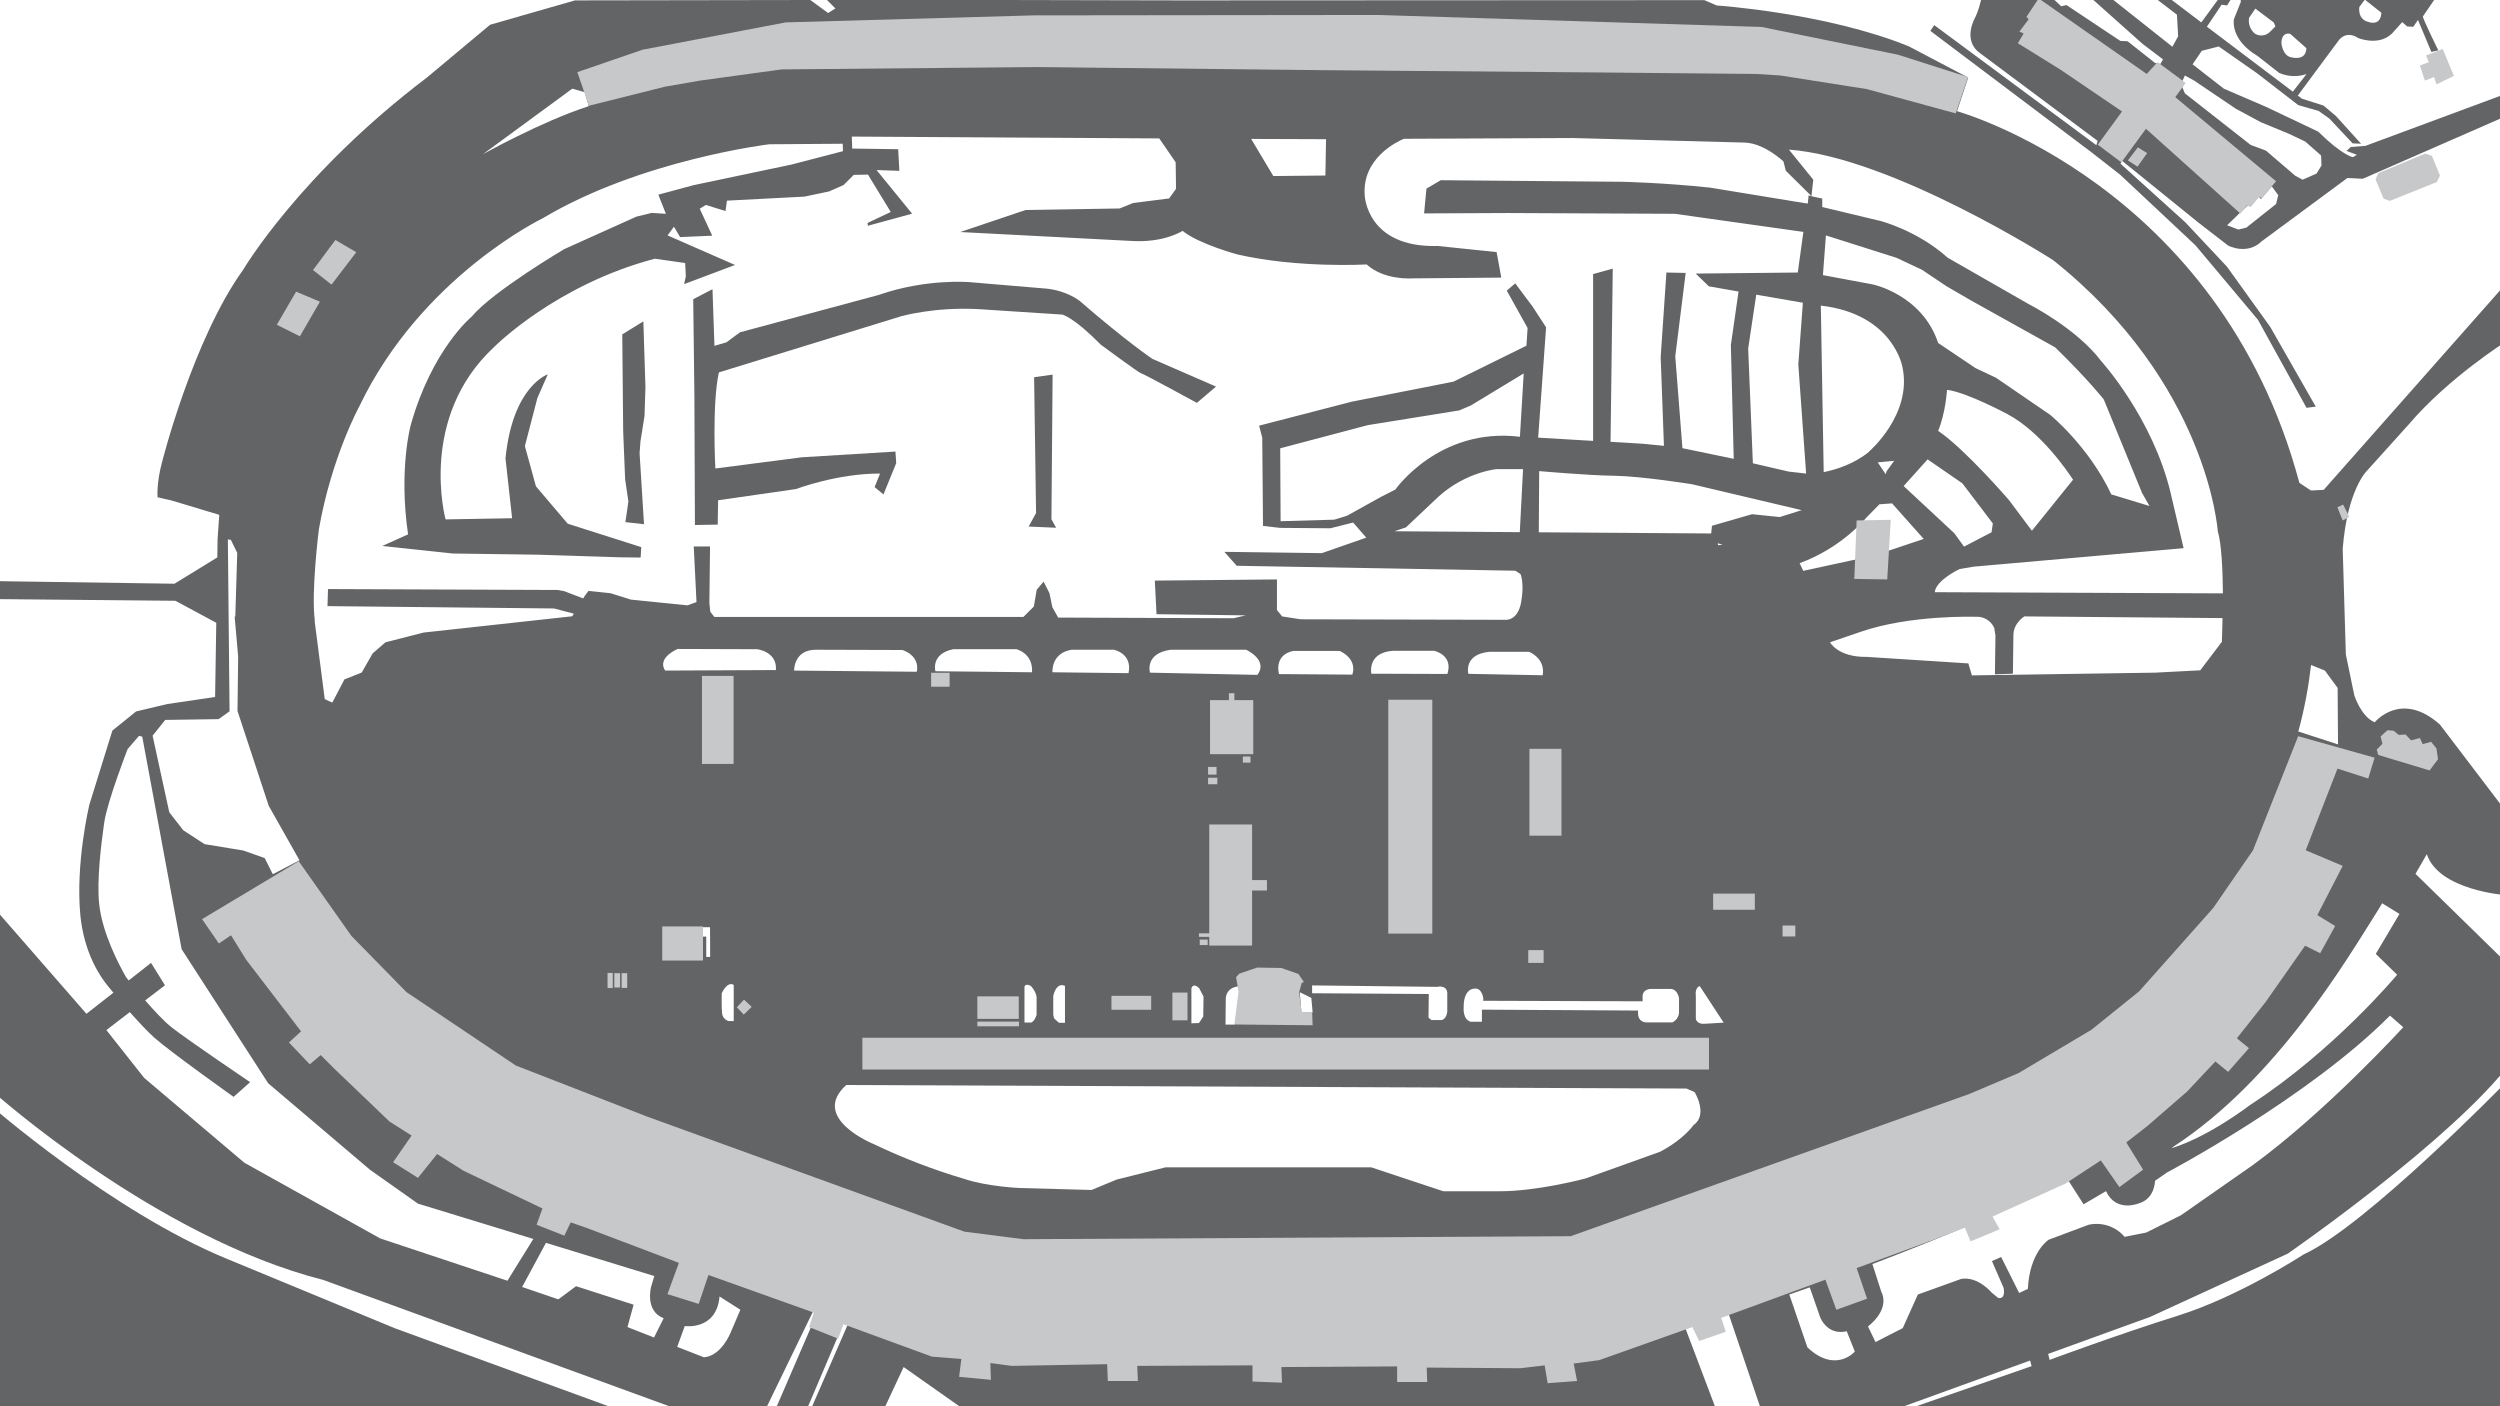 <?xml version="1.0" encoding="utf-8"?>
<!-- Generator: Adobe Illustrator 24.0.1, SVG Export Plug-In . SVG Version: 6.00 Build 0)  -->
<svg version="1.1" id="Background_Details" xmlns="http://www.w3.org/2000/svg" xmlns:xlink="http://www.w3.org/1999/xlink" x="0px"
	 y="0px" viewBox="0 0 1920 1080" style="enable-background:new 0 0 1920 1080;" xml:space="preserve">
<style type="text/css">
	.st0{fill:#636466;}
	.st1{fill:#C7C8CA;}
</style>
<title>background</title>
<g id="Pavement">
	<polygon class="st0" points="808.4,287.7 794.2,289.7 795.7,394 790,404.4 811.1,405.3 807.5,398.8 	"/>
	<path class="st0" d="M533.7,403.2l17.5-0.3l0.3-18.7l59.8-8.6c0,0,32-12.1,64.6-11.9l-4.2,10.4l6.8,5.6l9.8-24l-0.6-8.9l-72,4.4
		l-66.3,8.6c0,0-2.7-49.5,2.7-73.8l139.6-43c0,0,25.2-7.4,59.5-5.6l64.6,4.2c0,0,8.3,1.5,29.6,23.1c0,0,29.6,21.9,30.8,21.9
		s43,22.8,43,22.8l14.7-12.5l-48.9-21.3c0,0-19.8-13.3-55.7-44.4c0,0-9.2-7.7-25.2-9.5l-59.3-5c0,0-33.2-3-69.9,9.8l-106.6,28.7
		l-10.4,7.7l-9.2,2.7l-1.5-43.5l-14.8,7.7l0.9,73.8L533.7,403.2z"/>
	<polygon class="st0" points="491.2,348.1 491.9,338.8 495,319.4 495.7,297.2 494.1,246.8 477.9,256.8 478.6,331.2 480.1,368.1 
		482.6,385.2 480.3,401 494.6,402.6 	"/>
	<path class="st0" d="M174.3,966.8C85.4,930.3-8.8,847.7-8.8,847.7L-9.7,1093l510.2-0.9l-197.3-72L174.3,966.8z"/>
	<path class="st0" d="M1757,962.8c0,0,126.7-87.6,171.7-147.4l-1.8-74.1l-71.8-70.2l8.7-15.1c9.2,27.8,60.2,31.4,60.2,31.4l2.6-61.6
		l-52.7-69.3c-29.9-26.7-50.1-1.8-50.1-1.8c-10.4-4.1-15.7-20.7-15.7-20.7l-6.5-31.4l-2.4-81.2c3.6-45.3,18.4-59.6,18.4-59.6
		l32-35.5c30.8-36.2,75-64,75-64l5.8-51l-145.8,164.9l-9.8,0.5l-8.9-5.9c-0.1-0.2-0.1-0.4-0.1-0.4c-61.6-229.3-262.8-285-262.8-285
		l8.6-25.8l-45.6-24c-63.4-25.8-147.6-31.4-147.6-31.4l-9.5-4.1L907.4,0.3L634.8-0.3l6.8,6.8L636,10L622.3,0L441.6,0.3l-65.2,18.7
		l-48.6,40.6c-97.8,74.1-141,147.5-141,147.5C148,261,124.3,355.5,124.3,355.5c-4.2,15.7-3.3,26.4-3.3,26.4l10.9,2.5l36.5,11
		l-1.3,18.5l-0.2,14.2l-32.9,20.2l-137.8-2l-0.2,13.8l138.7,1.3l31.4,16.9l-0.9,57l-36.7,5.4l-24,5.7l-18.2,14.7l-17.7,57
		c0,0-10.7,44.7-6.9,84.7c2.8,28.8,14.9,47,21.5,54.9c0.5,0.7,1.9,2.3,3.9,4.7l-20.7,16.2l-72.9-83.6l1.8,144
		c0,0,124.5,111.4,253,144l329.5,120.3l46.8-96.5l3.1,1.2l-36.3,84l20.9,7.6l35.8-84l3.2,1.2l-30.2,69.3l55.7,0.6l17.2-36.8
		l46.3,32.6l471.3,2.9l0.4,8.3l112,4.7l-29.5-78c11.4-3.6,22.5-7.1,33.3-10.7l28.6,84.4l88-7.6l114.7-41.6l1.2,4.3l-98.1,34.1h462.5
		l-1.2-251c0,0-106.7,109.3-154.1,131c0,0-49.5,32.3-96.6,47.1s-98.7,34-98.7,34l-1.1-4.6l78.3-28.4L1757,962.8z M1774.9,510.7
		l10.6,4.3l9.8,13.3l0.3,43.4l-30.5-9.9C1769.9,544.3,1773,527.2,1774.9,510.7z M1826.2,699.2c1.1-1.8,2.2-3.6,3.3-5.5l13.3,8.2
		l-18.2,30.7l16.4,16c0,0-48.4,58.2-112.9,100c0,0-31.3,24.2-60.2,33.2l1.2-1.1C1748.6,829,1802.5,736.6,1826.2,699.2z
		 M1576.7,199.7c119.1,94.8,126.5,208,126.5,208c3,10.2,3.8,30,4,48l-221.3-0.9c0.9-9.3,19.1-17.8,19.1-17.8l10.7-1.8L1677,421
		l-9.8-41.7l0-0.1c-13.8-58.4-53.5-101.9-53.5-101.9c-19-25.2-55.4-43.6-55.4-43.6l-62.5-35.8c-23.4-21-51.6-28.2-51.6-28.2
		l-44.7-10.7v-6.5l-8.3-1.8l1.4-12.7l-18.7-23.1C1453.4,120.8,1576.7,199.7,1576.7,199.7z M1387.1,363.7l-13.3-1.5l-27.6-6.4
		l-3.6-88.1l6.2-41.4l35.8,6.2l-3.5,47.4L1387.1,363.7z M1650.8,388.6l-29.3-8.9l0,0l0,0c-17.5-37.2-47.1-61.2-47.1-61.2l-41.5-28.4
		l-15.7-7.4l-28.7-19.3c-12.4-37.3-50.4-45-50.4-45l-38.1-7.1l2.3-30.5l54.2,17.2l19.6,9.2l18.6,12.5l18.4,10.7l65.3,36.4
		c26.1,25.5,37.3,40,37.3,40l29,70.8l0.1,0.1l-0.2,0L1650.8,388.6z M1592.1,368.4l-31.6,39.2l-17.5-23.4c0,0-33.5-39-54.5-53.3
		c5.8-13.9,6.8-31.5,6.8-31.5c15.1,1.8,46.5,18.7,46.5,18.7C1567.6,331.8,1588.2,362.5,1592.1,368.4z M1461.1,282
		c7.7,36.4-25.8,64.9-25.8,64.9l0.1,0.1c-11.7,9.5-25.5,13.7-34.8,15.6l-2.2-127.9C1454.3,241.2,1461.1,282,1461.1,282z
		 M1454.7,353.9l-5.7,7.9l-0.8,2.4l-6.1-9.1L1454.7,353.9z M1433,397.9l10.4-10.6l9.7-0.7l24.3,27.3l-37.9,12.7l-54.6,11.8l-2.8-5.9
		C1414.3,420.9,1433,397.9,1433,397.9z M1462,373.3l18.4-20.5l26.7,18.4l23.4,30.8l-1,6.8l-20.9,10.9l-0.3,0l-7.4-10.2L1462,373.3z
		 M1016.1,106.9l2.3,0l-0.5,27.9l-40,0.4l-17-28.5L1016.1,106.9z M439.5,68.1l9.5,2.7l3.2,10.7c-36.9,12-81.4,37-81.4,37L439.5,68.1
		z M244.9,406.5C254.6,351.1,276,312,276,312c47.7-99.6,140.7-144.3,140.7-144.3c75.3-45,174.1-56.9,174.1-56.9l56.4-0.4l0.2,5.7
		l-39.6,10.3l-75.1,15.8l-27.1,7.3l5.8,14.7l-10.9-0.7l-11.8,2.9l-55.3,24.9c0,0-54.7,32.2-71.3,52c0,0-30.4,25.1-46.7,83.3
		c0,0-9.3,34-2,83.8l-19.8,8.9l54.2,5.8l65.3,0.9l62.7,2l16.2,0.2l0.5-8l-56.5-18l-24.4-28.7l-8.5-30.9l9.6-36.9l8-18.2
		c0,0-26.9,8.7-32.5,64.5l5.1,46l-51.1,0.9c0,0-21.5-78.2,37.6-132.7c0,0,47.1-47.5,123.1-67.5l23.3,3.3l0.5,10.2l-1.3,6l39.1-14.7
		l-51.8-22.7l4.9-6.7l4.7,8L547,181l-9.6-20.7l4.7-2.9l15.1,4.7l1.1-8l59.6-3.1l18.9-4l11.1-4.9l7.8-7.8l10.9-0.2l17.5,28.7
		l-17.8,8.4l0.2,2.2l34-9.3l-27.3-33.5l17.5,0.6l-0.9-16.6l-35.1-0.5l-0.2,0l-0.3-9.2l236.1,1.4l12.6,18.3l0.3,20.4l-5.3,7.4
		l-27.6,3.5l-10.4,4.2l-72.3,1.2l-50.1,16.9l130.7,6.8c25.8,1.8,40-7.7,40-7.7c12.4,10.1,42.1,18.1,42.1,18.1
		c46.5,10.7,99.3,7.7,99.3,7.7c13.4,12.2,34.4,10.7,34.4,10.7l69-0.6l-3.6-19.6l-45.3-4.7c-54.5,1.5-56-38.8-56-38.8
		c-2.2-28.6,25.1-41.5,30.1-43.5l129.4-0.6l132.5,3.5c15.1,0.6,29.6,14.5,29.6,14.5l1.8,7.1l2.4,2.4l17.3,17.1l-2.2-0.5l-0.6,6.2
		l-2.4-0.3l-72.6-11.9c-35.6-3.8-67.6-4.5-67.6-4.5l-139.3-1.2l-11,6.5l-1.8,19l64-0.3l128.6,0.6l98.7,13.9l-4.3,31.2l-78.4,0.8
		l10.1,9.8l22.8,4l-5.9,41.1l2.2,87.4l-2.7-0.6l-36.7-7.6l-5.5-70.6l8-64l-14.8-0.3l-4.4,64.9l2.5,68.2l-16.1-1.6l-24.9-1.5l1.7-133
		l-15.1,4.2v128.1l-42.2-2.5l6.1-84.7l-10.4-16l-13.3-17.8l-6.5,5.6l16,28.7l-0.9,13.6l-56,27.6l-78.2,15.4l-71.1,18.4l2.4,9.2
		l0.6,67.8l13,1.5l38.8,0.3l17.4-4.4l10.1,11.6l-34.1,11.9l-74.9-1l9.5,10.7l214,3.8l4,2.6c0,0,3.1,7.1,0.4,21.8
		c-2.7,14.7-12.4,13.3-12.4,13.3l-156.9-0.4l-14.2-2.2l-4-4.9V445l-93.8,0.9l1.3,25.8l68.5,0.9l-9.3,2.2l-134.7-0.5l-4.5-8
		l-2.2-10.7l-4.5-8.9l-5.3,6.2l-2.2,12.9l-8,8H548.6l-3.1-4l-0.7-6.6l0.5-43.5h-12.5l2.1,42.7l-6.9,2.5l-43.5-4.4l-15.6-4.9
		l-16.9-1.8l-2.7,3.5l-1.4,2.3l-14.6-5.6l-4.9-0.9l-176.5-0.7l-0.4,13.1l174,1.8l15.2,4l-1.2,2l-114.2,12.5l-29.3,7.5l-9.8,8.5
		l-8.4,14.7l-13.3,5.3l-9.3,17.8l-5.8-2.7l-7.8-60.2l0.2,0C238.8,454.8,244.9,406.5,244.9,406.5z M1138.1,775.4v9.3h-8.7
		c-6.2-2-5.3-10.9-5.3-10.9c-0.2-14.7,8-14.5,8-14.5c6.4-1.3,8,9.3,6.7,9.3l122.7,0.4v-3.3c-0.2-6.2,6.2-6.2,6.2-6.2h15.1
		c5.8,0,6.7,7.3,6.7,7.3v11.1c-0.3,3.2-2.3,6-5.2,7.3h-20.2c-7.6-0.7-6-9.1-6-9.1L1138.1,775.4z M1184.8,518.6l-57.1-1.1
		c0,0-4-14.9,16-16.9h30.7C1174.3,500.6,1187,505.4,1184.8,518.6z M1034.6,396.2l-0.1-0.1l-9.8,3l-41.2,1.2l-0.3-56l67.3-17.8
		l70.2-11.3l8.9-3.8l40.6-24.6l-2.9,48.6l-0.3,0c-61.9-7.4-95.4,40.6-95.4,40.6l-11,5.6l-26.1,14.5L1034.6,396.2z M1079.8,405
		l25.1-23.7c21-18.9,44.4-21,44.4-21h20.4l-2.5,48.4l-96.2-0.7L1079.8,405z M1007.7,762.8v-6l96,1.1c0,0,7.1-1.8,7.8,4.4V777
		c0,0-0.4,5.3-4.2,6.4h-8l-2.2-1.8l0.2-18.2L1007.7,762.8z M1007.1,766.4l1,11.2l-8.6-0.3l-1.3-15.3L1007.1,766.4z M982.3,517.7
		c0,0-4.4-14.5,10.9-17.8h35.6c0,0,13.8,5.5,9.8,18.2L982.3,517.7z M1053.2,517.4c0,0-3.5-16.4,16.9-17.6h31.3
		c0,0,14.9,3.1,10.2,17.8L1053.2,517.4z M883.2,516.6c0,0-4.4-14.7,15.8-17.6h58c0,0,17.3,7.8,8.7,19.3L883.2,516.6z M952.3,761.3
		l-4,25.6h-7.1l0.2-20.3c0.9-8.9,9.6-9,9.6-9l0.4,3.3L952.3,761.3z M924.3,765.3l-0.2,15.4l-3.3,5l-5.8,0.2v-26.8c0,0,1-4.7,5.9-0.3
		L924.3,765.3z M808.3,516.3c0,0-1.3-14.7,14.7-17.3h32.4c0,0,14.5,2.7,11.3,18L808.3,516.3z M817.9,757.2v28.3h-4.6l-3.7-3.3
		l-0.7-2.7V765C808.8,765,811.1,753.9,817.9,757.2z M786.7,757.9c0,0,0.9-3.3,5.2-0.5c0,0,3.5,3.7,4.2,8.2v13.8c0,0-1.3,4.7-4,5.9
		h-5.3V757.9z M718.4,515.5c0,0-3.8-13.4,13.7-16.9l0,0h48.5c0,0,12.9,3,12,17.7L718.4,515.5z M126.9,552.9l41-0.6l8.4-6l-1.3-132
		l2.3,0.3l4.9,10l-1.5,48.9l-0.5,0l2.7,30.7l-0.5,41.8l24,72.9l23.6,41.8l-20.5,10.7l-6.2-12.4l-16.4-5.8l-29.8-4.9l-16.4-10.7
		l-10.7-13.8l-12.8-58.8L126.9,552.9z M292,951.1L187.7,893l-77-65.2l-29-36.7l18-13.8c6.5,7.3,13.6,15,18.8,19.6
		c11.7,10.5,60.9,45.5,60.9,45.5l12.7-11.3c0,0-48.4-32.7-60.4-42.2c-5.6-4.4-13.4-12.8-20.2-20.6l15.2-11.6L116,739.5L98.8,753
		c-1.3-1.6-2.1-2.7-2.3-3.1c-4.9-8.6-17.9-33-20.3-55.4c-2-18.3,1.5-46.2,3.8-62.5s18-56.7,18-56.7l8.8-10.2l2.5,0.7l0,0.2l30.2,163
		L206,832l78.2,66.4l36.8,26l88.6,27.1l-19.9,32.1L292,951.1z M502.3,1027.2l-20.4-8l4.7-17.2l-44.2-14.2l-13.6,10.1l-27.8-9.5
		l18.3-33.9l83.2,25.5l-2.4,8.1c0,0-5.2,18.7,9.6,24.3L502.3,1027.2z M561,1023.7c0,0-7.1,17.8-20.4,18.7l-20.5-8l5.8-16
		c0,0,24.4,3.6,26.7-22.7l16,10.2L561,1023.7z M539.4,719.4l-0.3-7.3h6.2l0.1,22.8h-3v-15.6H539.4z M554.3,762.8
		c0,0,4.2-9.5,9.2-6.4v27.8h-4c0,0-4.3-1.3-4.9-5.6S554.3,762.8,554.3,762.8z M595.9,514.6l-85,0.4c0,0-7.4-8.6,9.5-16.6l61,0.2
		C581.4,498.6,597,500.3,595.9,514.6z M609.9,515c0,0-0.5-16.2,17.1-16l66,0.2c0,0,13.6,3.8,11.1,16.7L609.9,515z M1300.6,864.1
		c0,0-7.6,11.1-25.8,20.5l-56.9,20.4c0,0-36.4,9.9-66.4,9.9h-43l-55.4-18.4H895.2l-37.6,9.4l-19.3,8l-54.8-1.5
		c0,0-24.6-0.9-43.3-7.1c-23.8-7.1-47-16-69.3-26.7c0,0-49.2-19.8-21-45.3l645.3,2.7l6.2,2.7
		C1301.5,838.7,1312.1,856.1,1300.6,864.1z M1308.3,786.3c-5.3,0-5.9-3.8-5.9-3.8V765c-0.9-6.8,3-7.7,3-7.7l18.4,28.1L1308.3,786.3z
		 M1319.3,417.2l3.7,1.2l-3.6,0.3L1319.3,417.2z M1345.6,394.9l-30.8,8.9l-0.6,5.9l-132.4-0.9l0.3-47c0,0,36.7,3.3,57.8,3.6
		c21,0.3,59.6,6.5,59.6,6.5l84.2,19.9l-16.9,5.3L1345.6,394.9z M1388.1,1034.8l-13.9-40.6c5.3-1.9,10.5-3.7,15.7-5.5l8,23
		c0,0,5.3,14.2,20.4,10.7l6.2,15.6C1424.6,1037.9,1409.9,1055.2,1388.1,1034.8z M1405.4,493.3l23.4-8c38.2-13.3,88.3-11.6,88.3-11.6
		c6.2-0.5,12,2.9,14.5,8.6l0.9,5.8l-0.4,29.8l13.8-0.5l0.4-28.9c-0.4-9.8,8.4-15.1,8.4-15.1l152.2,1.3c-0.2,10.7-0.5,18.2-0.5,18.2
		l-16.6,21.9l-34.7,1.8l-140.7,2.1l-2.7-9.2l-77.9-5C1411.7,504.9,1405.4,493.3,1405.4,493.3z M1631.7,949.9
		c-6.8-8-17.4-11.5-27.6-9.3l-30.7,11.5c0,0-14.7,9.3-16,37.8l-6.7,3.1l-13.8-27.6l-7.1,3.1l8.9,20.4c0,0,2.2,8.9-4,8l-4.9-4
		c0,0-10.7-12.9-23.6-10.7l-33.3,12l-11.6,25.8l-20.9,10.7l-5.8-12c0,0,17.3-12.5,10.2-26.7l-6.8-21.2
		c96.1-36.5,150.4-64.3,150.4-64.3l11.8,18.4l17.2-10.1c7.7,16.6,24.9,9.5,24.9,9.5c9.4-2.7,12.3-10.5,12.8-17.5l9.3-6.4
		c0,0,108.4-57.3,171.1-120.4l10.2,8.9c0,0-59.6,65.3-116,106.2l-54.7,38.2l-26.7,13.3L1631.7,949.9z"/>
	<path class="st0" d="M1628.3,134.2l57.8,54.2l48,57.2l37.3,67.6l7.1-0.9l-35-61.3l-33.2-46.2l-32-34.1l-49.8-45l1.4-2.1l57.9,46.9
		l23.4,18.1c0,0,14.5,7.7,25.8-3.3l65.8-48.6l11.8,0.6l111.1-48.6l-0.6-16.9L1816.7,112l-11.3,0.9l-3.3,3l8,3l-3,1.8
		c0,0-7.7-0.9-26.7-19.6l-40-19l-32.5-14l-24-18.7l7.1-10.4l13-3.3l29.6,20.7l31.4,24.3l15.7,4.5l8.3,5.9l17.8,19l6.5,0.3
		l-19.3-21.3l-9.5-8l-16.6-5.3l-3.2-2.4l31-41.8c0,0,5.3-8.9,15.4-2.4c0,0,15.4,6.5,25.8-3.3l8-8.9l3.8,3.3l4.7,0.3l3.6-5.3
		l10.3,24.6l5.3-1.2c0,0-12.4-25.2-11.8-26.1c0.6-0.9,10.1-14.8,10.1-14.8l-150.8-2.4l0.9,5.9l-5.3,13.3c0,0-3.6,15.4,18.1,28.4
		l16.6,13c6.7,2.9,14.1,3.2,21,0.9l-10.5,13.5l-66-49.9l11.3-16.9l4.2,0.6l5.3-8.6l-8.6-0.9l-16.5,22.5l-28.5-21.6l-9.5,0.9
		l19.3,14.8l0.9,16.6l-4.4,8l-50.1-39.7L1604-3.3l41.5,37l15.7,11.9l-2.1,3.6l-4.1-0.9l-21-16.6l-5.6-0.3l-41.3-27.5l-4.1,0.9
		l-14.2-13.3l-45-3.7c0,0-2.3,16.4-6.7,25.3c0,0-10.5,17.5,3.4,27.6l90.5,67.5l-1,3.3l-124.5-92.2l-3,4.4l124.2,93.6L1628.3,134.2z
		 M1812,5.3l4.2-5.6l12.7,10.1c-0.6,10.7-9.8,7.1-9.8,7.1h0C1810.2,14.8,1812,5.3,1812,5.3z M1743.5,24.3c-3.1,3.3-8.1,3.9-11.8,1.5
		c-3.5-3-5.2-7.6-4.4-12.1l4.8-7.1l14.2,10.7l1.2,3L1743.5,24.3z M1760.1,44.1c-7.1-0.9-8-11-8-11c0.3-9.2,6.8-7.1,6.8-7.1l12.4,11
		C1771.1,47.1,1760.1,44.1,1760.1,44.1z M1748,156.7l-22.8,18.1l-6.2,1.5l-8.6-3.3l23.6-22.8l2.4,2.7l8.3-9.8l5,6.8L1748,156.7z
		 M1678,58l7.1,3.9l32,21.6l19.3,10.4l21.6,8.9l12.4,5.9l12.2,10.7l0.3,7.7l-3.8,6.2l-10.7,4.7l-5.6-3l-22.5-19.3l-11.8-4.4
		L1678,71.7l-3-7.1L1678,58z"/>
</g>
<g id="Buildings">
	<polygon class="st1" points="1424.1,444.6 1449.4,445 1452.1,399.2 1425.9,399.7 	"/>
	<rect x="1174.6" y="575.1" class="st1" width="24.6" height="66.7"/>
	<rect x="1173.7" y="729.7" class="st1" width="11.8" height="9.8"/>
	<rect x="1066.2" y="537.4" class="st1" width="33.8" height="179.6"/>
	<polygon class="st1" points="943.8,532.4 943.8,537.7 929.3,537.7 929.3,579.2 962.5,579.2 962.5,537.7 948,537.7 948,532.4 	"/>
	<rect x="927.8" y="589" class="st1" width="6.5" height="5.9"/>
	<rect x="927.8" y="597.3" class="st1" width="7.1" height="5"/>
	<rect x="954.5" y="581" class="st1" width="5.9" height="4.7"/>
	<polygon class="st1" points="920.8,719.5 928.7,719.5 928.7,726.2 961.6,726.2 961.6,683.9 973,683.9 973,675.9 961.6,675.9 
		961.6,633.2 928.7,633.2 928.7,716.8 920.8,716.8 	"/>
	<rect x="921.4" y="721.6" class="st1" width="6.1" height="4.2"/>
	<rect x="900.4" y="762.3" class="st1" width="11.6" height="21.3"/>
	<rect x="853.6" y="764.8" class="st1" width="30.5" height="10.7"/>
	<rect x="750.6" y="765.2" class="st1" width="31.8" height="17.3"/>
	<rect x="750.6" y="784.6" class="st1" width="32" height="3.6"/>
	<polygon class="st1" points="571.2,779.2 577.3,773.3 571.4,767.7 565.9,773.6 	"/>
	<rect x="508.6" y="711.5" class="st1" width="31.3" height="26.2"/>
	<rect x="466.6" y="747.2" class="st1" width="4" height="11.6"/>
	<rect x="471.8" y="747.4" class="st1" width="4.4" height="11"/>
	<rect x="477.4" y="747.4" class="st1" width="4.3" height="11.3"/>
	<polygon class="st1" points="1001.4,754.2 997.2,748 984,743.4 965.4,743.1 951.7,747.8 949.3,750.6 951.2,761.2 948,786.8 
		1008.1,787.4 1007.7,777.3 999.7,777.2 997.7,762.2 999.7,754.9 	"/>
	<rect x="662.3" y="797" class="st1" width="650.2" height="24.4"/>
	<rect x="1315.7" y="686.3" class="st1" width="32" height="12.4"/>
	<rect x="1369" y="710.8" class="st1" width="9.8" height="8.4"/>
	<polygon class="st1" points="1730.3,653 1699.7,697.4 1642.8,761.4 1606.3,790.8 1550.3,824.1 1512.6,840.1 1206.3,949.4 
		785.9,951.7 740.6,945.9 496.6,857.4 396.1,818.3 312.1,761.9 269.9,718.8 229.4,661.4 155.2,705.9 168.1,724.6 177.4,718.3 
		189,737 231.2,792.1 221.9,800.6 237.9,817.4 246.3,810.3 257,821 299.2,861.4 316.1,872.1 301.9,892.6 321,904.6 335.7,886.3 
		356.1,899.2 416.6,928.1 412.1,940.6 433.4,949 438.3,938.8 449.9,942.8 521.4,969.9 512.6,993.9 536.6,1001.4 544.1,979.2 
		625,1008.1 621.4,1019.2 643.7,1028.1 647.7,1017 715.7,1041.9 738.3,1043.7 736.6,1057.4 761,1059.7 760.6,1046.8 777,1049 
		850.3,1047.7 850.8,1060.6 873.9,1060.6 873.4,1049 961.9,1048.6 961.9,1061 984.6,1061.9 984.1,1049.9 1073,1049.4 1073,1061.4 
		1096.1,1061.4 1095.7,1050.3 1167.7,1050.8 1186.3,1048.6 1188.6,1062.3 1211.2,1060.6 1208.6,1047.2 1228.1,1044.6 1299.7,1019.2 
		1305,1029.9 1325.4,1022.8 1321.9,1012.1 1401.9,982.8 1410.3,1005.9 1433.9,997.4 1425.9,973.9 1489.9,950.3 1509,942.8 
		1513.4,953.4 1535.7,944.1 1530.3,934.3 1586.3,909 1613.4,891.2 1627.7,911.7 1645.9,898.3 1633,877.4 1649.4,864.6 1679.7,838.3 
		1701.4,815.2 1711.2,823.2 1727.2,805 1717.9,797.4 1740.1,769.4 1770.3,726.3 1781.9,732.1 1793.4,711.2 1779.7,702.8 1799.2,665 
		1770.8,653 1795.2,590.3 1818.8,597.9 1823.7,581.9 1765,565.4 	"/>
	<polygon class="st1" points="1867.1,569.7 1860.6,571.5 1858.5,566.8 1851.7,568.6 1847.5,564.1 1842.2,564.4 1838.3,561.2 
		1833.6,560.8 1828.3,565.6 1829.7,571.2 1825.3,575.7 1826.5,579.8 1865.9,591.7 1872.4,583.1 1871.2,574.8 	"/>
	<polygon class="st1" points="1804.3,397 1799.5,387.5 1795.1,389.6 1799.2,399.7 	"/>
	<polygon class="st1" points="1862.6,117.9 1826.5,133 1824.4,137.7 1830.6,152.6 1835.4,154.3 1871.5,139.8 1873.9,134.8 
		1867.7,119.7 	"/>
	<polygon class="st1" points="1862.3,61.9 1869.4,59.2 1871.2,64.8 1884.6,58.3 1876,37.6 1863.2,42.6 1865.3,47.7 1858.5,50.3 	"/>
	<polygon class="st1" points="1582.6,53.6 1629.7,85.6 1611.1,111.1 1629.2,124.7 1648.1,98.9 1720.7,164.1 1725.7,157.6 
		1728.4,159.1 1735.2,151.1 1737,152.3 1748,139.2 1670.6,74.6 1678.6,63.7 1657,47.7 1648.7,56.8 1565.7,-1.2 1556.3,13 1558,14.8 
		1550.9,24.3 1554.2,25.7 1549.7,33.2 	"/>
	<polygon class="st1" points="1634.2,123.2 1641.6,128 1649,117.6 1641.9,113.2 	"/>
	<polygon class="st1" points="510.6,66.6 537.6,61.9 600.4,53.3 796.6,51.5 1016.4,53.9 1233.6,55.7 1348.8,56.8 1367.5,58 
		1433.6,68.4 1502,87.1 1511.5,59.2 1457.6,42 1366,23.4 1353,20.7 1058.5,11.5 794.2,11.8 603.4,17.2 493.4,38.2 443.4,55.4 
		452.3,81.2 	"/>
	<polygon class="st1" points="273.6,193.7 257.6,184.3 240.4,207.4 254.6,218.6 	"/>
	<polygon class="st1" points="245.7,231.7 227.4,224 212.6,249.4 230.3,258.3 	"/>
	<rect x="539.1" y="519.1" class="st1" width="24.3" height="67.6"/>
	<rect x="715.1" y="516.7" class="st1" width="14.2" height="10.7"/>
</g>
</svg>
